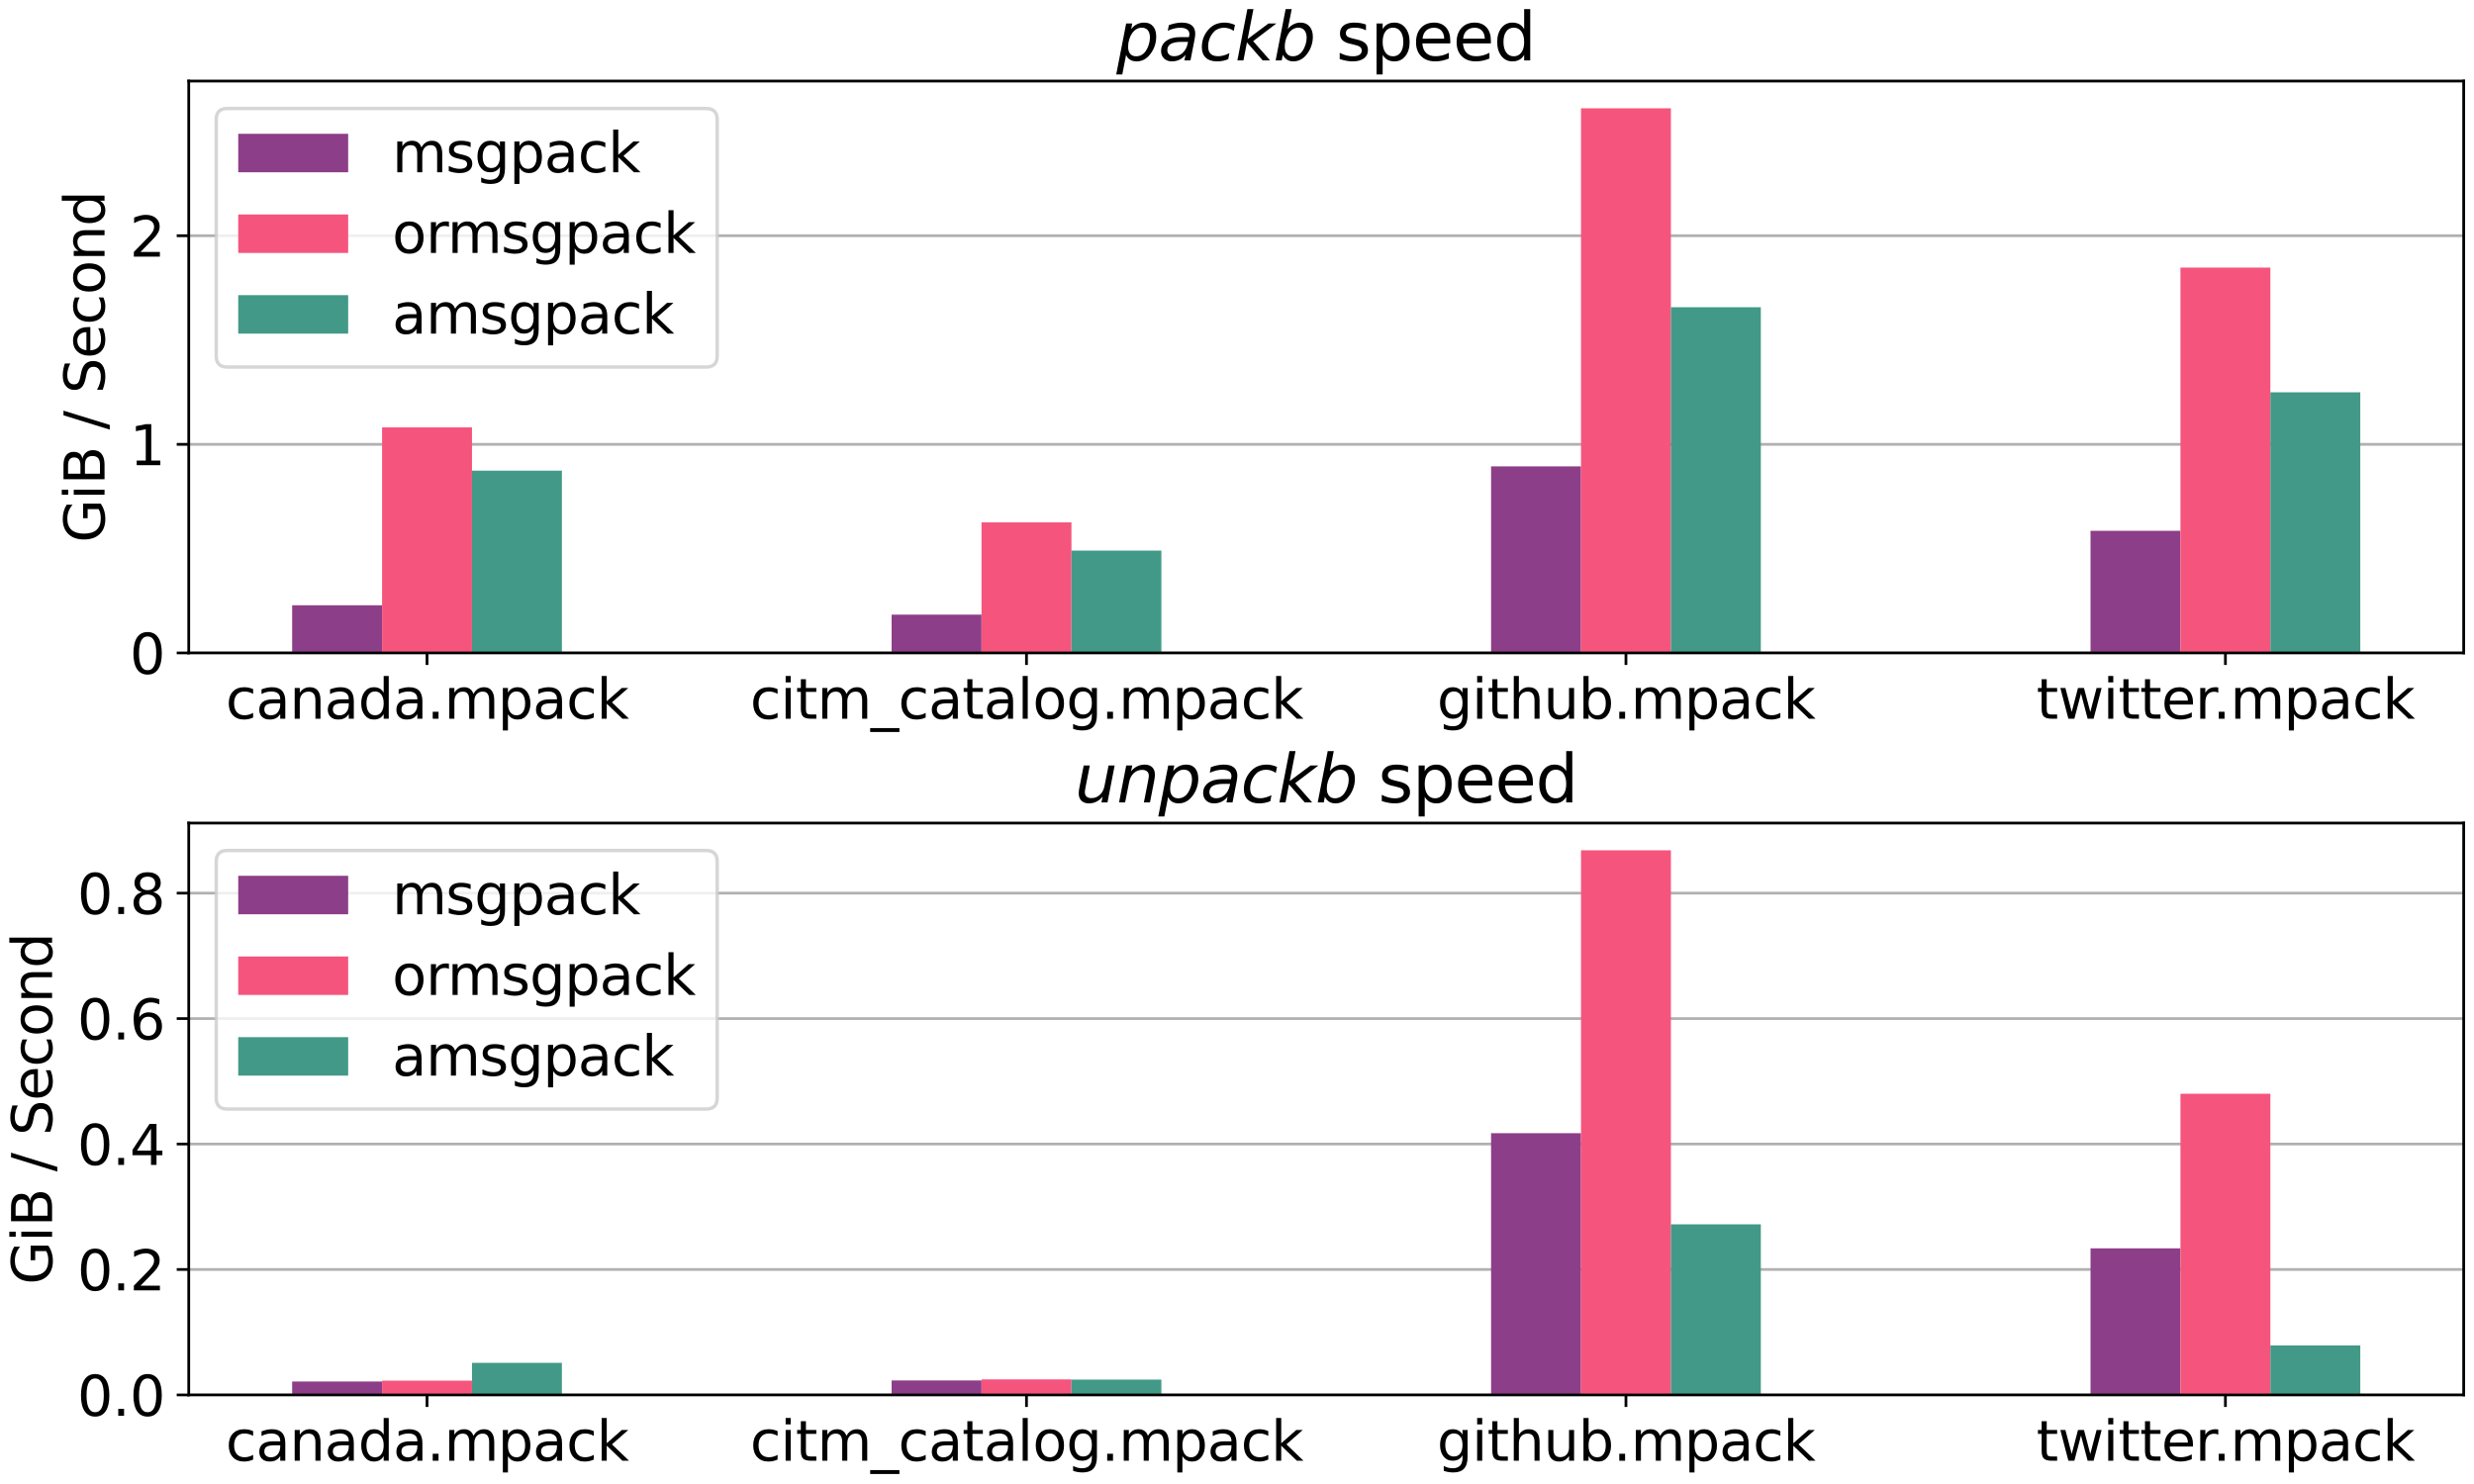 <?xml version="1.0" encoding="utf-8" standalone="no"?>
<!DOCTYPE svg PUBLIC "-//W3C//DTD SVG 1.1//EN"
  "http://www.w3.org/Graphics/SVG/1.1/DTD/svg11.dtd">
<svg xmlns:xlink="http://www.w3.org/1999/xlink" width="720pt" height="432pt" viewBox="0 0 720 432" xmlns="http://www.w3.org/2000/svg" version="1.1">
 <defs>
  <style type="text/css">*{stroke-linejoin: round; stroke-linecap: butt}</style>
 </defs>
 <g id="figure_1">
  <g id="patch_1">
   <path d="M 0 432 
L 720 432 
L 720 0 
L 0 0 
z
" style="fill: #ffffff"/>
  </g>
  <g id="axes_1">
   <g id="patch_2">
    <path d="M 54.93 190.07 
L 717 190.07 
L 717 23.592 
L 54.93 23.592 
z
" style="fill: #ffffff"/>
   </g>
   <g id="matplotlib.axis_1">
    <g id="xtick_1">
     <g id="line2d_1">
      <defs>
       <path id="m287b6bfcf0" d="M 0 0 
L 0 3.5 
" style="stroke: #000000; stroke-width: 0.8"/>
      </defs>
      <g>
       <use xlink:href="#m287b6bfcf0" x="124.277" y="190.07" style="stroke: #000000; stroke-width: 0.8"/>
      </g>
     </g>
     <g id="text_1">
      <!-- canada.mpack -->
      <g transform="translate(65.675 209.227) scale(0.16 -0.16)">
       <defs>
        <path id="DejaVuSans-63" d="M 3122 3366 
L 3122 2828 
Q 2878 2963 2633 3030 
Q 2388 3097 2138 3097 
Q 1578 3097 1268 2742 
Q 959 2388 959 1747 
Q 959 1106 1268 751 
Q 1578 397 2138 397 
Q 2388 397 2633 464 
Q 2878 531 3122 666 
L 3122 134 
Q 2881 22 2623 -34 
Q 2366 -91 2075 -91 
Q 1284 -91 818 406 
Q 353 903 353 1747 
Q 353 2603 823 3093 
Q 1294 3584 2113 3584 
Q 2378 3584 2631 3529 
Q 2884 3475 3122 3366 
z
" transform="scale(0.016)"/>
        <path id="DejaVuSans-61" d="M 2194 1759 
Q 1497 1759 1228 1600 
Q 959 1441 959 1056 
Q 959 750 1161 570 
Q 1363 391 1709 391 
Q 2188 391 2477 730 
Q 2766 1069 2766 1631 
L 2766 1759 
L 2194 1759 
z
M 3341 1997 
L 3341 0 
L 2766 0 
L 2766 531 
Q 2569 213 2275 61 
Q 1981 -91 1556 -91 
Q 1019 -91 701 211 
Q 384 513 384 1019 
Q 384 1609 779 1909 
Q 1175 2209 1959 2209 
L 2766 2209 
L 2766 2266 
Q 2766 2663 2505 2880 
Q 2244 3097 1772 3097 
Q 1472 3097 1187 3025 
Q 903 2953 641 2809 
L 641 3341 
Q 956 3463 1253 3523 
Q 1550 3584 1831 3584 
Q 2591 3584 2966 3190 
Q 3341 2797 3341 1997 
z
" transform="scale(0.016)"/>
        <path id="DejaVuSans-6e" d="M 3513 2113 
L 3513 0 
L 2938 0 
L 2938 2094 
Q 2938 2591 2744 2837 
Q 2550 3084 2163 3084 
Q 1697 3084 1428 2787 
Q 1159 2491 1159 1978 
L 1159 0 
L 581 0 
L 581 3500 
L 1159 3500 
L 1159 2956 
Q 1366 3272 1645 3428 
Q 1925 3584 2291 3584 
Q 2894 3584 3203 3211 
Q 3513 2838 3513 2113 
z
" transform="scale(0.016)"/>
        <path id="DejaVuSans-64" d="M 2906 2969 
L 2906 4863 
L 3481 4863 
L 3481 0 
L 2906 0 
L 2906 525 
Q 2725 213 2448 61 
Q 2172 -91 1784 -91 
Q 1150 -91 751 415 
Q 353 922 353 1747 
Q 353 2572 751 3078 
Q 1150 3584 1784 3584 
Q 2172 3584 2448 3432 
Q 2725 3281 2906 2969 
z
M 947 1747 
Q 947 1113 1208 752 
Q 1469 391 1925 391 
Q 2381 391 2643 752 
Q 2906 1113 2906 1747 
Q 2906 2381 2643 2742 
Q 2381 3103 1925 3103 
Q 1469 3103 1208 2742 
Q 947 2381 947 1747 
z
" transform="scale(0.016)"/>
        <path id="DejaVuSans-2e" d="M 684 794 
L 1344 794 
L 1344 0 
L 684 0 
L 684 794 
z
" transform="scale(0.016)"/>
        <path id="DejaVuSans-6d" d="M 3328 2828 
Q 3544 3216 3844 3400 
Q 4144 3584 4550 3584 
Q 5097 3584 5394 3201 
Q 5691 2819 5691 2113 
L 5691 0 
L 5113 0 
L 5113 2094 
Q 5113 2597 4934 2840 
Q 4756 3084 4391 3084 
Q 3944 3084 3684 2787 
Q 3425 2491 3425 1978 
L 3425 0 
L 2847 0 
L 2847 2094 
Q 2847 2600 2669 2842 
Q 2491 3084 2119 3084 
Q 1678 3084 1418 2786 
Q 1159 2488 1159 1978 
L 1159 0 
L 581 0 
L 581 3500 
L 1159 3500 
L 1159 2956 
Q 1356 3278 1631 3431 
Q 1906 3584 2284 3584 
Q 2666 3584 2933 3390 
Q 3200 3197 3328 2828 
z
" transform="scale(0.016)"/>
        <path id="DejaVuSans-70" d="M 1159 525 
L 1159 -1331 
L 581 -1331 
L 581 3500 
L 1159 3500 
L 1159 2969 
Q 1341 3281 1617 3432 
Q 1894 3584 2278 3584 
Q 2916 3584 3314 3078 
Q 3713 2572 3713 1747 
Q 3713 922 3314 415 
Q 2916 -91 2278 -91 
Q 1894 -91 1617 61 
Q 1341 213 1159 525 
z
M 3116 1747 
Q 3116 2381 2855 2742 
Q 2594 3103 2138 3103 
Q 1681 3103 1420 2742 
Q 1159 2381 1159 1747 
Q 1159 1113 1420 752 
Q 1681 391 2138 391 
Q 2594 391 2855 752 
Q 3116 1113 3116 1747 
z
" transform="scale(0.016)"/>
        <path id="DejaVuSans-6b" d="M 581 4863 
L 1159 4863 
L 1159 1991 
L 2875 3500 
L 3609 3500 
L 1753 1863 
L 3688 0 
L 2938 0 
L 1159 1709 
L 1159 0 
L 581 0 
L 581 4863 
z
" transform="scale(0.016)"/>
       </defs>
       <use xlink:href="#DejaVuSans-63"/>
       <use xlink:href="#DejaVuSans-61" x="54.98"/>
       <use xlink:href="#DejaVuSans-6e" x="116.26"/>
       <use xlink:href="#DejaVuSans-61" x="179.639"/>
       <use xlink:href="#DejaVuSans-64" x="240.918"/>
       <use xlink:href="#DejaVuSans-61" x="304.395"/>
       <use xlink:href="#DejaVuSans-2e" x="365.674"/>
       <use xlink:href="#DejaVuSans-6d" x="397.461"/>
       <use xlink:href="#DejaVuSans-70" x="494.873"/>
       <use xlink:href="#DejaVuSans-61" x="558.35"/>
       <use xlink:href="#DejaVuSans-63" x="619.629"/>
       <use xlink:href="#DejaVuSans-6b" x="674.609"/>
      </g>
     </g>
    </g>
    <g id="xtick_2">
     <g id="line2d_2">
      <g>
       <use xlink:href="#m287b6bfcf0" x="298.736" y="190.07" style="stroke: #000000; stroke-width: 0.8"/>
      </g>
     </g>
     <g id="text_2">
      <!-- citm_catalog.mpack -->
      <g transform="translate(218.302 209.227) scale(0.16 -0.16)">
       <defs>
        <path id="DejaVuSans-69" d="M 603 3500 
L 1178 3500 
L 1178 0 
L 603 0 
L 603 3500 
z
M 603 4863 
L 1178 4863 
L 1178 4134 
L 603 4134 
L 603 4863 
z
" transform="scale(0.016)"/>
        <path id="DejaVuSans-74" d="M 1172 4494 
L 1172 3500 
L 2356 3500 
L 2356 3053 
L 1172 3053 
L 1172 1153 
Q 1172 725 1289 603 
Q 1406 481 1766 481 
L 2356 481 
L 2356 0 
L 1766 0 
Q 1100 0 847 248 
Q 594 497 594 1153 
L 594 3053 
L 172 3053 
L 172 3500 
L 594 3500 
L 594 4494 
L 1172 4494 
z
" transform="scale(0.016)"/>
        <path id="DejaVuSans-5f" d="M 3263 -1063 
L 3263 -1509 
L -63 -1509 
L -63 -1063 
L 3263 -1063 
z
" transform="scale(0.016)"/>
        <path id="DejaVuSans-6c" d="M 603 4863 
L 1178 4863 
L 1178 0 
L 603 0 
L 603 4863 
z
" transform="scale(0.016)"/>
        <path id="DejaVuSans-6f" d="M 1959 3097 
Q 1497 3097 1228 2736 
Q 959 2375 959 1747 
Q 959 1119 1226 758 
Q 1494 397 1959 397 
Q 2419 397 2687 759 
Q 2956 1122 2956 1747 
Q 2956 2369 2687 2733 
Q 2419 3097 1959 3097 
z
M 1959 3584 
Q 2709 3584 3137 3096 
Q 3566 2609 3566 1747 
Q 3566 888 3137 398 
Q 2709 -91 1959 -91 
Q 1206 -91 779 398 
Q 353 888 353 1747 
Q 353 2609 779 3096 
Q 1206 3584 1959 3584 
z
" transform="scale(0.016)"/>
        <path id="DejaVuSans-67" d="M 2906 1791 
Q 2906 2416 2648 2759 
Q 2391 3103 1925 3103 
Q 1463 3103 1205 2759 
Q 947 2416 947 1791 
Q 947 1169 1205 825 
Q 1463 481 1925 481 
Q 2391 481 2648 825 
Q 2906 1169 2906 1791 
z
M 3481 434 
Q 3481 -459 3084 -895 
Q 2688 -1331 1869 -1331 
Q 1566 -1331 1297 -1286 
Q 1028 -1241 775 -1147 
L 775 -588 
Q 1028 -725 1275 -790 
Q 1522 -856 1778 -856 
Q 2344 -856 2625 -561 
Q 2906 -266 2906 331 
L 2906 616 
Q 2728 306 2450 153 
Q 2172 0 1784 0 
Q 1141 0 747 490 
Q 353 981 353 1791 
Q 353 2603 747 3093 
Q 1141 3584 1784 3584 
Q 2172 3584 2450 3431 
Q 2728 3278 2906 2969 
L 2906 3500 
L 3481 3500 
L 3481 434 
z
" transform="scale(0.016)"/>
       </defs>
       <use xlink:href="#DejaVuSans-63"/>
       <use xlink:href="#DejaVuSans-69" x="54.98"/>
       <use xlink:href="#DejaVuSans-74" x="82.764"/>
       <use xlink:href="#DejaVuSans-6d" x="121.973"/>
       <use xlink:href="#DejaVuSans-5f" x="219.385"/>
       <use xlink:href="#DejaVuSans-63" x="269.385"/>
       <use xlink:href="#DejaVuSans-61" x="324.365"/>
       <use xlink:href="#DejaVuSans-74" x="385.645"/>
       <use xlink:href="#DejaVuSans-61" x="424.854"/>
       <use xlink:href="#DejaVuSans-6c" x="486.133"/>
       <use xlink:href="#DejaVuSans-6f" x="513.916"/>
       <use xlink:href="#DejaVuSans-67" x="575.098"/>
       <use xlink:href="#DejaVuSans-2e" x="638.574"/>
       <use xlink:href="#DejaVuSans-6d" x="670.361"/>
       <use xlink:href="#DejaVuSans-70" x="767.773"/>
       <use xlink:href="#DejaVuSans-61" x="831.25"/>
       <use xlink:href="#DejaVuSans-63" x="892.529"/>
       <use xlink:href="#DejaVuSans-6b" x="947.51"/>
      </g>
     </g>
    </g>
    <g id="xtick_3">
     <g id="line2d_3">
      <g>
       <use xlink:href="#m287b6bfcf0" x="473.194" y="190.07" style="stroke: #000000; stroke-width: 0.8"/>
      </g>
     </g>
     <g id="text_3">
      <!-- github.mpack -->
      <g transform="translate(418.19 209.227) scale(0.16 -0.16)">
       <defs>
        <path id="DejaVuSans-68" d="M 3513 2113 
L 3513 0 
L 2938 0 
L 2938 2094 
Q 2938 2591 2744 2837 
Q 2550 3084 2163 3084 
Q 1697 3084 1428 2787 
Q 1159 2491 1159 1978 
L 1159 0 
L 581 0 
L 581 4863 
L 1159 4863 
L 1159 2956 
Q 1366 3272 1645 3428 
Q 1925 3584 2291 3584 
Q 2894 3584 3203 3211 
Q 3513 2838 3513 2113 
z
" transform="scale(0.016)"/>
        <path id="DejaVuSans-75" d="M 544 1381 
L 544 3500 
L 1119 3500 
L 1119 1403 
Q 1119 906 1312 657 
Q 1506 409 1894 409 
Q 2359 409 2629 706 
Q 2900 1003 2900 1516 
L 2900 3500 
L 3475 3500 
L 3475 0 
L 2900 0 
L 2900 538 
Q 2691 219 2414 64 
Q 2138 -91 1772 -91 
Q 1169 -91 856 284 
Q 544 659 544 1381 
z
M 1991 3584 
L 1991 3584 
z
" transform="scale(0.016)"/>
        <path id="DejaVuSans-62" d="M 3116 1747 
Q 3116 2381 2855 2742 
Q 2594 3103 2138 3103 
Q 1681 3103 1420 2742 
Q 1159 2381 1159 1747 
Q 1159 1113 1420 752 
Q 1681 391 2138 391 
Q 2594 391 2855 752 
Q 3116 1113 3116 1747 
z
M 1159 2969 
Q 1341 3281 1617 3432 
Q 1894 3584 2278 3584 
Q 2916 3584 3314 3078 
Q 3713 2572 3713 1747 
Q 3713 922 3314 415 
Q 2916 -91 2278 -91 
Q 1894 -91 1617 61 
Q 1341 213 1159 525 
L 1159 0 
L 581 0 
L 581 4863 
L 1159 4863 
L 1159 2969 
z
" transform="scale(0.016)"/>
       </defs>
       <use xlink:href="#DejaVuSans-67"/>
       <use xlink:href="#DejaVuSans-69" x="63.477"/>
       <use xlink:href="#DejaVuSans-74" x="91.26"/>
       <use xlink:href="#DejaVuSans-68" x="130.469"/>
       <use xlink:href="#DejaVuSans-75" x="193.848"/>
       <use xlink:href="#DejaVuSans-62" x="257.227"/>
       <use xlink:href="#DejaVuSans-2e" x="320.703"/>
       <use xlink:href="#DejaVuSans-6d" x="352.49"/>
       <use xlink:href="#DejaVuSans-70" x="449.902"/>
       <use xlink:href="#DejaVuSans-61" x="513.379"/>
       <use xlink:href="#DejaVuSans-63" x="574.658"/>
       <use xlink:href="#DejaVuSans-6b" x="629.639"/>
      </g>
     </g>
    </g>
    <g id="xtick_4">
     <g id="line2d_4">
      <g>
       <use xlink:href="#m287b6bfcf0" x="647.653" y="190.07" style="stroke: #000000; stroke-width: 0.8"/>
      </g>
     </g>
     <g id="text_4">
      <!-- twitter.mpack -->
      <g transform="translate(592.65 209.227) scale(0.16 -0.16)">
       <defs>
        <path id="DejaVuSans-77" d="M 269 3500 
L 844 3500 
L 1563 769 
L 2278 3500 
L 2956 3500 
L 3675 769 
L 4391 3500 
L 4966 3500 
L 4050 0 
L 3372 0 
L 2619 2869 
L 1863 0 
L 1184 0 
L 269 3500 
z
" transform="scale(0.016)"/>
        <path id="DejaVuSans-65" d="M 3597 1894 
L 3597 1613 
L 953 1613 
Q 991 1019 1311 708 
Q 1631 397 2203 397 
Q 2534 397 2845 478 
Q 3156 559 3463 722 
L 3463 178 
Q 3153 47 2828 -22 
Q 2503 -91 2169 -91 
Q 1331 -91 842 396 
Q 353 884 353 1716 
Q 353 2575 817 3079 
Q 1281 3584 2069 3584 
Q 2775 3584 3186 3129 
Q 3597 2675 3597 1894 
z
M 3022 2063 
Q 3016 2534 2758 2815 
Q 2500 3097 2075 3097 
Q 1594 3097 1305 2825 
Q 1016 2553 972 2059 
L 3022 2063 
z
" transform="scale(0.016)"/>
        <path id="DejaVuSans-72" d="M 2631 2963 
Q 2534 3019 2420 3045 
Q 2306 3072 2169 3072 
Q 1681 3072 1420 2755 
Q 1159 2438 1159 1844 
L 1159 0 
L 581 0 
L 581 3500 
L 1159 3500 
L 1159 2956 
Q 1341 3275 1631 3429 
Q 1922 3584 2338 3584 
Q 2397 3584 2469 3576 
Q 2541 3569 2628 3553 
L 2631 2963 
z
" transform="scale(0.016)"/>
       </defs>
       <use xlink:href="#DejaVuSans-74"/>
       <use xlink:href="#DejaVuSans-77" x="39.209"/>
       <use xlink:href="#DejaVuSans-69" x="120.996"/>
       <use xlink:href="#DejaVuSans-74" x="148.779"/>
       <use xlink:href="#DejaVuSans-74" x="187.988"/>
       <use xlink:href="#DejaVuSans-65" x="227.197"/>
       <use xlink:href="#DejaVuSans-72" x="288.721"/>
       <use xlink:href="#DejaVuSans-2e" x="320.709"/>
       <use xlink:href="#DejaVuSans-6d" x="352.496"/>
       <use xlink:href="#DejaVuSans-70" x="449.908"/>
       <use xlink:href="#DejaVuSans-61" x="513.385"/>
       <use xlink:href="#DejaVuSans-63" x="574.664"/>
       <use xlink:href="#DejaVuSans-6b" x="629.645"/>
      </g>
     </g>
    </g>
   </g>
   <g id="matplotlib.axis_2">
    <g id="ytick_1">
     <g id="line2d_5">
      <path d="M 54.93 190.07 
L 717 190.07 
" clip-path="url(#p9fda12cb17)" style="fill: none; stroke: #b0b0b0; stroke-width: 0.8; stroke-linecap: square"/>
     </g>
     <g id="line2d_6">
      <defs>
       <path id="m42a288b7f2" d="M 0 0 
L -3.5 0 
" style="stroke: #000000; stroke-width: 0.8"/>
      </defs>
      <g>
       <use xlink:href="#m42a288b7f2" x="54.93" y="190.07" style="stroke: #000000; stroke-width: 0.8"/>
      </g>
     </g>
     <g id="text_5">
      <!-- 0 -->
      <g transform="translate(37.75 196.149) scale(0.16 -0.16)">
       <defs>
        <path id="DejaVuSans-30" d="M 2034 4250 
Q 1547 4250 1301 3770 
Q 1056 3291 1056 2328 
Q 1056 1369 1301 889 
Q 1547 409 2034 409 
Q 2525 409 2770 889 
Q 3016 1369 3016 2328 
Q 3016 3291 2770 3770 
Q 2525 4250 2034 4250 
z
M 2034 4750 
Q 2819 4750 3233 4129 
Q 3647 3509 3647 2328 
Q 3647 1150 3233 529 
Q 2819 -91 2034 -91 
Q 1250 -91 836 529 
Q 422 1150 422 2328 
Q 422 3509 836 4129 
Q 1250 4750 2034 4750 
z
" transform="scale(0.016)"/>
       </defs>
       <use xlink:href="#DejaVuSans-30"/>
      </g>
     </g>
    </g>
    <g id="ytick_2">
     <g id="line2d_7">
      <path d="M 54.93 129.346 
L 717 129.346 
" clip-path="url(#p9fda12cb17)" style="fill: none; stroke: #b0b0b0; stroke-width: 0.8; stroke-linecap: square"/>
     </g>
     <g id="line2d_8">
      <g>
       <use xlink:href="#m42a288b7f2" x="54.93" y="129.346" style="stroke: #000000; stroke-width: 0.8"/>
      </g>
     </g>
     <g id="text_6">
      <!-- 1 -->
      <g transform="translate(37.75 135.425) scale(0.16 -0.16)">
       <defs>
        <path id="DejaVuSans-31" d="M 794 531 
L 1825 531 
L 1825 4091 
L 703 3866 
L 703 4441 
L 1819 4666 
L 2450 4666 
L 2450 531 
L 3481 531 
L 3481 0 
L 794 0 
L 794 531 
z
" transform="scale(0.016)"/>
       </defs>
       <use xlink:href="#DejaVuSans-31"/>
      </g>
     </g>
    </g>
    <g id="ytick_3">
     <g id="line2d_9">
      <path d="M 54.93 68.623 
L 717 68.623 
" clip-path="url(#p9fda12cb17)" style="fill: none; stroke: #b0b0b0; stroke-width: 0.8; stroke-linecap: square"/>
     </g>
     <g id="line2d_10">
      <g>
       <use xlink:href="#m42a288b7f2" x="54.93" y="68.623" style="stroke: #000000; stroke-width: 0.8"/>
      </g>
     </g>
     <g id="text_7">
      <!-- 2 -->
      <g transform="translate(37.75 74.702) scale(0.16 -0.16)">
       <defs>
        <path id="DejaVuSans-32" d="M 1228 531 
L 3431 531 
L 3431 0 
L 469 0 
L 469 531 
Q 828 903 1448 1529 
Q 2069 2156 2228 2338 
Q 2531 2678 2651 2914 
Q 2772 3150 2772 3378 
Q 2772 3750 2511 3984 
Q 2250 4219 1831 4219 
Q 1534 4219 1204 4116 
Q 875 4013 500 3803 
L 500 4441 
Q 881 4594 1212 4672 
Q 1544 4750 1819 4750 
Q 2544 4750 2975 4387 
Q 3406 4025 3406 3419 
Q 3406 3131 3298 2873 
Q 3191 2616 2906 2266 
Q 2828 2175 2409 1742 
Q 1991 1309 1228 531 
z
" transform="scale(0.016)"/>
       </defs>
       <use xlink:href="#DejaVuSans-32"/>
      </g>
     </g>
    </g>
    <g id="text_8">
     <!-- GiB / Second -->
     <g transform="translate(30.423 157.965) rotate(-90) scale(0.16 -0.16)">
      <defs>
       <path id="DejaVuSans-47" d="M 3809 666 
L 3809 1919 
L 2778 1919 
L 2778 2438 
L 4434 2438 
L 4434 434 
Q 4069 175 3628 42 
Q 3188 -91 2688 -91 
Q 1594 -91 976 548 
Q 359 1188 359 2328 
Q 359 3472 976 4111 
Q 1594 4750 2688 4750 
Q 3144 4750 3555 4637 
Q 3966 4525 4313 4306 
L 4313 3634 
Q 3963 3931 3569 4081 
Q 3175 4231 2741 4231 
Q 1884 4231 1454 3753 
Q 1025 3275 1025 2328 
Q 1025 1384 1454 906 
Q 1884 428 2741 428 
Q 3075 428 3337 486 
Q 3600 544 3809 666 
z
" transform="scale(0.016)"/>
       <path id="DejaVuSans-42" d="M 1259 2228 
L 1259 519 
L 2272 519 
Q 2781 519 3026 730 
Q 3272 941 3272 1375 
Q 3272 1813 3026 2020 
Q 2781 2228 2272 2228 
L 1259 2228 
z
M 1259 4147 
L 1259 2741 
L 2194 2741 
Q 2656 2741 2882 2914 
Q 3109 3088 3109 3444 
Q 3109 3797 2882 3972 
Q 2656 4147 2194 4147 
L 1259 4147 
z
M 628 4666 
L 2241 4666 
Q 2963 4666 3353 4366 
Q 3744 4066 3744 3513 
Q 3744 3084 3544 2831 
Q 3344 2578 2956 2516 
Q 3422 2416 3680 2098 
Q 3938 1781 3938 1306 
Q 3938 681 3513 340 
Q 3088 0 2303 0 
L 628 0 
L 628 4666 
z
" transform="scale(0.016)"/>
       <path id="DejaVuSans-20" transform="scale(0.016)"/>
       <path id="DejaVuSans-2f" d="M 1625 4666 
L 2156 4666 
L 531 -594 
L 0 -594 
L 1625 4666 
z
" transform="scale(0.016)"/>
       <path id="DejaVuSans-53" d="M 3425 4513 
L 3425 3897 
Q 3066 4069 2747 4153 
Q 2428 4238 2131 4238 
Q 1616 4238 1336 4038 
Q 1056 3838 1056 3469 
Q 1056 3159 1242 3001 
Q 1428 2844 1947 2747 
L 2328 2669 
Q 3034 2534 3370 2195 
Q 3706 1856 3706 1288 
Q 3706 609 3251 259 
Q 2797 -91 1919 -91 
Q 1588 -91 1214 -16 
Q 841 59 441 206 
L 441 856 
Q 825 641 1194 531 
Q 1563 422 1919 422 
Q 2459 422 2753 634 
Q 3047 847 3047 1241 
Q 3047 1584 2836 1778 
Q 2625 1972 2144 2069 
L 1759 2144 
Q 1053 2284 737 2584 
Q 422 2884 422 3419 
Q 422 4038 858 4394 
Q 1294 4750 2059 4750 
Q 2388 4750 2728 4690 
Q 3069 4631 3425 4513 
z
" transform="scale(0.016)"/>
      </defs>
      <use xlink:href="#DejaVuSans-47"/>
      <use xlink:href="#DejaVuSans-69" x="77.49"/>
      <use xlink:href="#DejaVuSans-42" x="105.273"/>
      <use xlink:href="#DejaVuSans-20" x="173.877"/>
      <use xlink:href="#DejaVuSans-2f" x="205.664"/>
      <use xlink:href="#DejaVuSans-20" x="239.355"/>
      <use xlink:href="#DejaVuSans-53" x="271.143"/>
      <use xlink:href="#DejaVuSans-65" x="334.619"/>
      <use xlink:href="#DejaVuSans-63" x="396.143"/>
      <use xlink:href="#DejaVuSans-6f" x="451.123"/>
      <use xlink:href="#DejaVuSans-6e" x="512.305"/>
      <use xlink:href="#DejaVuSans-64" x="575.684"/>
     </g>
    </g>
   </g>
   <g id="patch_3">
    <path d="M 85.024 190.07 
L 111.193 190.07 
L 111.193 176.204 
L 85.024 176.204 
z
" clip-path="url(#p9fda12cb17)" style="fill: #8d3e88"/>
   </g>
   <g id="patch_4">
    <path d="M 259.483 190.07 
L 285.651 190.07 
L 285.651 178.933 
L 259.483 178.933 
z
" clip-path="url(#p9fda12cb17)" style="fill: #8d3e88"/>
   </g>
   <g id="patch_5">
    <path d="M 433.941 190.07 
L 460.11 190.07 
L 460.11 135.755 
L 433.941 135.755 
z
" clip-path="url(#p9fda12cb17)" style="fill: #8d3e88"/>
   </g>
   <g id="patch_6">
    <path d="M 608.399 190.07 
L 634.568 190.07 
L 634.568 154.518 
L 608.399 154.518 
z
" clip-path="url(#p9fda12cb17)" style="fill: #8d3e88"/>
   </g>
   <g id="patch_7">
    <path d="M 111.193 190.07 
L 137.362 190.07 
L 137.362 124.409 
L 111.193 124.409 
z
" clip-path="url(#p9fda12cb17)" style="fill: #f5557d"/>
   </g>
   <g id="patch_8">
    <path d="M 285.651 190.07 
L 311.82 190.07 
L 311.82 152.069 
L 285.651 152.069 
z
" clip-path="url(#p9fda12cb17)" style="fill: #f5557d"/>
   </g>
   <g id="patch_9">
    <path d="M 460.11 190.07 
L 486.279 190.07 
L 486.279 31.52 
L 460.11 31.52 
z
" clip-path="url(#p9fda12cb17)" style="fill: #f5557d"/>
   </g>
   <g id="patch_10">
    <path d="M 634.568 190.07 
L 660.737 190.07 
L 660.737 77.898 
L 634.568 77.898 
z
" clip-path="url(#p9fda12cb17)" style="fill: #f5557d"/>
   </g>
   <g id="patch_11">
    <path d="M 137.362 190.07 
L 163.531 190.07 
L 163.531 137.003 
L 137.362 137.003 
z
" clip-path="url(#p9fda12cb17)" style="fill: #439987"/>
   </g>
   <g id="patch_12">
    <path d="M 311.82 190.07 
L 337.989 190.07 
L 337.989 160.28 
L 311.82 160.28 
z
" clip-path="url(#p9fda12cb17)" style="fill: #439987"/>
   </g>
   <g id="patch_13">
    <path d="M 486.279 190.07 
L 512.447 190.07 
L 512.447 89.441 
L 486.279 89.441 
z
" clip-path="url(#p9fda12cb17)" style="fill: #439987"/>
   </g>
   <g id="patch_14">
    <path d="M 660.737 190.07 
L 686.906 190.07 
L 686.906 114.201 
L 660.737 114.201 
z
" clip-path="url(#p9fda12cb17)" style="fill: #439987"/>
   </g>
   <g id="patch_15">
    <path d="M 54.93 190.07 
L 54.93 23.592 
" style="fill: none; stroke: #000000; stroke-width: 0.8; stroke-linejoin: miter; stroke-linecap: square"/>
   </g>
   <g id="patch_16">
    <path d="M 717 190.07 
L 717 23.592 
" style="fill: none; stroke: #000000; stroke-width: 0.8; stroke-linejoin: miter; stroke-linecap: square"/>
   </g>
   <g id="patch_17">
    <path d="M 54.93 190.07 
L 717 190.07 
" style="fill: none; stroke: #000000; stroke-width: 0.8; stroke-linejoin: miter; stroke-linecap: square"/>
   </g>
   <g id="patch_18">
    <path d="M 54.93 23.592 
L 717 23.592 
" style="fill: none; stroke: #000000; stroke-width: 0.8; stroke-linejoin: miter; stroke-linecap: square"/>
   </g>
   <g id="text_9">
    <!-- $packb$ speed -->
    <g transform="translate(324.909 17.592) scale(0.192 -0.192)">
     <defs>
      <path id="DejaVuSans-Oblique-70" d="M 3175 2156 
Q 3175 2616 2975 2859 
Q 2775 3103 2400 3103 
Q 2144 3103 1911 2972 
Q 1678 2841 1497 2591 
Q 1319 2344 1212 1994 
Q 1106 1644 1106 1300 
Q 1106 863 1306 627 
Q 1506 391 1875 391 
Q 2147 391 2380 519 
Q 2613 647 2778 891 
Q 2956 1147 3065 1494 
Q 3175 1841 3175 2156 
z
M 1394 2969 
Q 1625 3272 1939 3428 
Q 2253 3584 2638 3584 
Q 3175 3584 3472 3232 
Q 3769 2881 3769 2247 
Q 3769 1728 3584 1258 
Q 3400 788 3053 416 
Q 2822 169 2531 39 
Q 2241 -91 1919 -91 
Q 1547 -91 1294 64 
Q 1041 219 916 525 
L 556 -1331 
L -19 -1331 
L 922 3500 
L 1497 3500 
L 1394 2969 
z
" transform="scale(0.016)"/>
      <path id="DejaVuSans-Oblique-61" d="M 3438 1997 
L 3047 0 
L 2472 0 
L 2578 531 
Q 2325 219 2001 64 
Q 1678 -91 1281 -91 
Q 834 -91 548 182 
Q 263 456 263 884 
Q 263 1497 752 1853 
Q 1241 2209 2100 2209 
L 2900 2209 
L 2931 2363 
Q 2938 2388 2941 2417 
Q 2944 2447 2944 2509 
Q 2944 2788 2717 2942 
Q 2491 3097 2081 3097 
Q 1800 3097 1504 3025 
Q 1209 2953 897 2809 
L 997 3341 
Q 1322 3463 1633 3523 
Q 1944 3584 2234 3584 
Q 2853 3584 3176 3315 
Q 3500 3047 3500 2534 
Q 3500 2431 3484 2292 
Q 3469 2153 3438 1997 
z
M 2816 1759 
L 2241 1759 
Q 1534 1759 1195 1570 
Q 856 1381 856 984 
Q 856 709 1029 553 
Q 1203 397 1509 397 
Q 1978 397 2328 733 
Q 2678 1069 2791 1631 
L 2816 1759 
z
" transform="scale(0.016)"/>
      <path id="DejaVuSans-Oblique-63" d="M 3431 3366 
L 3316 2797 
Q 3109 2947 2876 3022 
Q 2644 3097 2394 3097 
Q 2119 3097 1870 3000 
Q 1622 2903 1453 2725 
Q 1184 2453 1037 2087 
Q 891 1722 891 1331 
Q 891 859 1127 628 
Q 1363 397 1844 397 
Q 2081 397 2348 469 
Q 2616 541 2906 684 
L 2797 116 
Q 2547 13 2283 -39 
Q 2019 -91 1741 -91 
Q 1044 -91 669 257 
Q 294 606 294 1253 
Q 294 1797 489 2255 
Q 684 2713 1069 3078 
Q 1331 3328 1684 3456 
Q 2038 3584 2456 3584 
Q 2700 3584 2940 3529 
Q 3181 3475 3431 3366 
z
" transform="scale(0.016)"/>
      <path id="DejaVuSans-Oblique-6b" d="M 1172 4863 
L 1747 4863 
L 1197 2028 
L 3169 3500 
L 3916 3500 
L 1716 1825 
L 3322 0 
L 2625 0 
L 1131 1709 
L 800 0 
L 225 0 
L 1172 4863 
z
" transform="scale(0.016)"/>
      <path id="DejaVuSans-Oblique-62" d="M 3169 2138 
Q 3169 2591 2961 2847 
Q 2753 3103 2388 3103 
Q 2122 3103 1889 2973 
Q 1656 2844 1484 2597 
Q 1303 2338 1198 1995 
Q 1094 1653 1094 1313 
Q 1094 881 1298 636 
Q 1503 391 1863 391 
Q 2134 391 2365 517 
Q 2597 644 2772 891 
Q 2950 1147 3059 1487 
Q 3169 1828 3169 2138 
z
M 1381 2969 
Q 1594 3256 1914 3420 
Q 2234 3584 2584 3584 
Q 3122 3584 3439 3221 
Q 3756 2859 3756 2241 
Q 3756 1734 3570 1259 
Q 3384 784 3041 416 
Q 2816 172 2522 40 
Q 2228 -91 1906 -91 
Q 1566 -91 1316 65 
Q 1066 222 909 531 
L 806 0 
L 231 0 
L 1178 4863 
L 1753 4863 
L 1381 2969 
z
" transform="scale(0.016)"/>
      <path id="DejaVuSans-73" d="M 2834 3397 
L 2834 2853 
Q 2591 2978 2328 3040 
Q 2066 3103 1784 3103 
Q 1356 3103 1142 2972 
Q 928 2841 928 2578 
Q 928 2378 1081 2264 
Q 1234 2150 1697 2047 
L 1894 2003 
Q 2506 1872 2764 1633 
Q 3022 1394 3022 966 
Q 3022 478 2636 193 
Q 2250 -91 1575 -91 
Q 1294 -91 989 -36 
Q 684 19 347 128 
L 347 722 
Q 666 556 975 473 
Q 1284 391 1588 391 
Q 1994 391 2212 530 
Q 2431 669 2431 922 
Q 2431 1156 2273 1281 
Q 2116 1406 1581 1522 
L 1381 1569 
Q 847 1681 609 1914 
Q 372 2147 372 2553 
Q 372 3047 722 3315 
Q 1072 3584 1716 3584 
Q 2034 3584 2315 3537 
Q 2597 3491 2834 3397 
z
" transform="scale(0.016)"/>
     </defs>
     <use xlink:href="#DejaVuSans-Oblique-70" transform="translate(0 0.016)"/>
     <use xlink:href="#DejaVuSans-Oblique-61" transform="translate(63.477 0.016)"/>
     <use xlink:href="#DejaVuSans-Oblique-63" transform="translate(124.756 0.016)"/>
     <use xlink:href="#DejaVuSans-Oblique-6b" transform="translate(179.736 0.016)"/>
     <use xlink:href="#DejaVuSans-Oblique-62" transform="translate(237.646 0.016)"/>
     <use xlink:href="#DejaVuSans-20" transform="translate(301.123 0.016)"/>
     <use xlink:href="#DejaVuSans-73" transform="translate(332.91 0.016)"/>
     <use xlink:href="#DejaVuSans-70" transform="translate(385.01 0.016)"/>
     <use xlink:href="#DejaVuSans-65" transform="translate(448.486 0.016)"/>
     <use xlink:href="#DejaVuSans-65" transform="translate(510.01 0.016)"/>
     <use xlink:href="#DejaVuSans-64" transform="translate(571.533 0.016)"/>
    </g>
   </g>
   <g id="legend_1">
    <g id="patch_19">
     <path d="M 66.13 106.847 
L 205.52 106.847 
Q 208.72 106.847 208.72 103.647 
L 208.72 34.792 
Q 208.72 31.592 205.52 31.592 
L 66.13 31.592 
Q 62.93 31.592 62.93 34.792 
L 62.93 103.647 
Q 62.93 106.847 66.13 106.847 
z
" style="fill: #ffffff; opacity: 0.8; stroke: #cccccc; stroke-linejoin: miter"/>
    </g>
    <g id="patch_20">
     <path d="M 69.33 50.15 
L 101.33 50.15 
L 101.33 38.95 
L 69.33 38.95 
z
" style="fill: #8d3e88"/>
    </g>
    <g id="text_10">
     <!-- msgpack -->
     <g transform="translate(114.13 50.15) scale(0.16 -0.16)">
      <use xlink:href="#DejaVuSans-6d"/>
      <use xlink:href="#DejaVuSans-73" x="97.412"/>
      <use xlink:href="#DejaVuSans-67" x="149.512"/>
      <use xlink:href="#DejaVuSans-70" x="212.988"/>
      <use xlink:href="#DejaVuSans-61" x="276.465"/>
      <use xlink:href="#DejaVuSans-63" x="337.744"/>
      <use xlink:href="#DejaVuSans-6b" x="392.725"/>
     </g>
    </g>
    <g id="patch_21">
     <path d="M 69.33 73.635 
L 101.33 73.635 
L 101.33 62.435 
L 69.33 62.435 
z
" style="fill: #f5557d"/>
    </g>
    <g id="text_11">
     <!-- ormsgpack -->
     <g transform="translate(114.13 73.635) scale(0.16 -0.16)">
      <use xlink:href="#DejaVuSans-6f"/>
      <use xlink:href="#DejaVuSans-72" x="61.182"/>
      <use xlink:href="#DejaVuSans-6d" x="100.545"/>
      <use xlink:href="#DejaVuSans-73" x="197.957"/>
      <use xlink:href="#DejaVuSans-67" x="250.057"/>
      <use xlink:href="#DejaVuSans-70" x="313.533"/>
      <use xlink:href="#DejaVuSans-61" x="377.01"/>
      <use xlink:href="#DejaVuSans-63" x="438.289"/>
      <use xlink:href="#DejaVuSans-6b" x="493.27"/>
     </g>
    </g>
    <g id="patch_22">
     <path d="M 69.33 97.12 
L 101.33 97.12 
L 101.33 85.92 
L 69.33 85.92 
z
" style="fill: #439987"/>
    </g>
    <g id="text_12">
     <!-- amsgpack -->
     <g transform="translate(114.13 97.12) scale(0.16 -0.16)">
      <use xlink:href="#DejaVuSans-61"/>
      <use xlink:href="#DejaVuSans-6d" x="61.279"/>
      <use xlink:href="#DejaVuSans-73" x="158.691"/>
      <use xlink:href="#DejaVuSans-67" x="210.791"/>
      <use xlink:href="#DejaVuSans-70" x="274.268"/>
      <use xlink:href="#DejaVuSans-61" x="337.744"/>
      <use xlink:href="#DejaVuSans-63" x="399.023"/>
      <use xlink:href="#DejaVuSans-6b" x="454.004"/>
     </g>
    </g>
   </g>
  </g>
  <g id="axes_2">
   <g id="patch_23">
    <path d="M 54.93 406.07 
L 717 406.07 
L 717 239.592 
L 54.93 239.592 
z
" style="fill: #ffffff"/>
   </g>
   <g id="matplotlib.axis_3">
    <g id="xtick_5">
     <g id="line2d_11">
      <g>
       <use xlink:href="#m287b6bfcf0" x="124.277" y="406.07" style="stroke: #000000; stroke-width: 0.8"/>
      </g>
     </g>
     <g id="text_13">
      <!-- canada.mpack -->
      <g transform="translate(65.675 425.227) scale(0.16 -0.16)">
       <use xlink:href="#DejaVuSans-63"/>
       <use xlink:href="#DejaVuSans-61" x="54.98"/>
       <use xlink:href="#DejaVuSans-6e" x="116.26"/>
       <use xlink:href="#DejaVuSans-61" x="179.639"/>
       <use xlink:href="#DejaVuSans-64" x="240.918"/>
       <use xlink:href="#DejaVuSans-61" x="304.395"/>
       <use xlink:href="#DejaVuSans-2e" x="365.674"/>
       <use xlink:href="#DejaVuSans-6d" x="397.461"/>
       <use xlink:href="#DejaVuSans-70" x="494.873"/>
       <use xlink:href="#DejaVuSans-61" x="558.35"/>
       <use xlink:href="#DejaVuSans-63" x="619.629"/>
       <use xlink:href="#DejaVuSans-6b" x="674.609"/>
      </g>
     </g>
    </g>
    <g id="xtick_6">
     <g id="line2d_12">
      <g>
       <use xlink:href="#m287b6bfcf0" x="298.736" y="406.07" style="stroke: #000000; stroke-width: 0.8"/>
      </g>
     </g>
     <g id="text_14">
      <!-- citm_catalog.mpack -->
      <g transform="translate(218.302 425.227) scale(0.16 -0.16)">
       <use xlink:href="#DejaVuSans-63"/>
       <use xlink:href="#DejaVuSans-69" x="54.98"/>
       <use xlink:href="#DejaVuSans-74" x="82.764"/>
       <use xlink:href="#DejaVuSans-6d" x="121.973"/>
       <use xlink:href="#DejaVuSans-5f" x="219.385"/>
       <use xlink:href="#DejaVuSans-63" x="269.385"/>
       <use xlink:href="#DejaVuSans-61" x="324.365"/>
       <use xlink:href="#DejaVuSans-74" x="385.645"/>
       <use xlink:href="#DejaVuSans-61" x="424.854"/>
       <use xlink:href="#DejaVuSans-6c" x="486.133"/>
       <use xlink:href="#DejaVuSans-6f" x="513.916"/>
       <use xlink:href="#DejaVuSans-67" x="575.098"/>
       <use xlink:href="#DejaVuSans-2e" x="638.574"/>
       <use xlink:href="#DejaVuSans-6d" x="670.361"/>
       <use xlink:href="#DejaVuSans-70" x="767.773"/>
       <use xlink:href="#DejaVuSans-61" x="831.25"/>
       <use xlink:href="#DejaVuSans-63" x="892.529"/>
       <use xlink:href="#DejaVuSans-6b" x="947.51"/>
      </g>
     </g>
    </g>
    <g id="xtick_7">
     <g id="line2d_13">
      <g>
       <use xlink:href="#m287b6bfcf0" x="473.194" y="406.07" style="stroke: #000000; stroke-width: 0.8"/>
      </g>
     </g>
     <g id="text_15">
      <!-- github.mpack -->
      <g transform="translate(418.19 425.227) scale(0.16 -0.16)">
       <use xlink:href="#DejaVuSans-67"/>
       <use xlink:href="#DejaVuSans-69" x="63.477"/>
       <use xlink:href="#DejaVuSans-74" x="91.26"/>
       <use xlink:href="#DejaVuSans-68" x="130.469"/>
       <use xlink:href="#DejaVuSans-75" x="193.848"/>
       <use xlink:href="#DejaVuSans-62" x="257.227"/>
       <use xlink:href="#DejaVuSans-2e" x="320.703"/>
       <use xlink:href="#DejaVuSans-6d" x="352.49"/>
       <use xlink:href="#DejaVuSans-70" x="449.902"/>
       <use xlink:href="#DejaVuSans-61" x="513.379"/>
       <use xlink:href="#DejaVuSans-63" x="574.658"/>
       <use xlink:href="#DejaVuSans-6b" x="629.639"/>
      </g>
     </g>
    </g>
    <g id="xtick_8">
     <g id="line2d_14">
      <g>
       <use xlink:href="#m287b6bfcf0" x="647.653" y="406.07" style="stroke: #000000; stroke-width: 0.8"/>
      </g>
     </g>
     <g id="text_16">
      <!-- twitter.mpack -->
      <g transform="translate(592.65 425.227) scale(0.16 -0.16)">
       <use xlink:href="#DejaVuSans-74"/>
       <use xlink:href="#DejaVuSans-77" x="39.209"/>
       <use xlink:href="#DejaVuSans-69" x="120.996"/>
       <use xlink:href="#DejaVuSans-74" x="148.779"/>
       <use xlink:href="#DejaVuSans-74" x="187.988"/>
       <use xlink:href="#DejaVuSans-65" x="227.197"/>
       <use xlink:href="#DejaVuSans-72" x="288.721"/>
       <use xlink:href="#DejaVuSans-2e" x="320.709"/>
       <use xlink:href="#DejaVuSans-6d" x="352.496"/>
       <use xlink:href="#DejaVuSans-70" x="449.908"/>
       <use xlink:href="#DejaVuSans-61" x="513.385"/>
       <use xlink:href="#DejaVuSans-63" x="574.664"/>
       <use xlink:href="#DejaVuSans-6b" x="629.645"/>
      </g>
     </g>
    </g>
   </g>
   <g id="matplotlib.axis_4">
    <g id="ytick_4">
     <g id="line2d_15">
      <path d="M 54.93 406.07 
L 717 406.07 
" clip-path="url(#pe45dd41135)" style="fill: none; stroke: #b0b0b0; stroke-width: 0.8; stroke-linecap: square"/>
     </g>
     <g id="line2d_16">
      <g>
       <use xlink:href="#m42a288b7f2" x="54.93" y="406.07" style="stroke: #000000; stroke-width: 0.8"/>
      </g>
     </g>
     <g id="text_17">
      <!-- 0.0 -->
      <g transform="translate(22.485 412.149) scale(0.16 -0.16)">
       <use xlink:href="#DejaVuSans-30"/>
       <use xlink:href="#DejaVuSans-2e" x="63.623"/>
       <use xlink:href="#DejaVuSans-30" x="95.41"/>
      </g>
     </g>
    </g>
    <g id="ytick_5">
     <g id="line2d_17">
      <path d="M 54.93 369.551 
L 717 369.551 
" clip-path="url(#pe45dd41135)" style="fill: none; stroke: #b0b0b0; stroke-width: 0.8; stroke-linecap: square"/>
     </g>
     <g id="line2d_18">
      <g>
       <use xlink:href="#m42a288b7f2" x="54.93" y="369.551" style="stroke: #000000; stroke-width: 0.8"/>
      </g>
     </g>
     <g id="text_18">
      <!-- 0.2 -->
      <g transform="translate(22.485 375.63) scale(0.16 -0.16)">
       <use xlink:href="#DejaVuSans-30"/>
       <use xlink:href="#DejaVuSans-2e" x="63.623"/>
       <use xlink:href="#DejaVuSans-32" x="95.41"/>
      </g>
     </g>
    </g>
    <g id="ytick_6">
     <g id="line2d_19">
      <path d="M 54.93 333.032 
L 717 333.032 
" clip-path="url(#pe45dd41135)" style="fill: none; stroke: #b0b0b0; stroke-width: 0.8; stroke-linecap: square"/>
     </g>
     <g id="line2d_20">
      <g>
       <use xlink:href="#m42a288b7f2" x="54.93" y="333.032" style="stroke: #000000; stroke-width: 0.8"/>
      </g>
     </g>
     <g id="text_19">
      <!-- 0.4 -->
      <g transform="translate(22.485 339.111) scale(0.16 -0.16)">
       <defs>
        <path id="DejaVuSans-34" d="M 2419 4116 
L 825 1625 
L 2419 1625 
L 2419 4116 
z
M 2253 4666 
L 3047 4666 
L 3047 1625 
L 3713 1625 
L 3713 1100 
L 3047 1100 
L 3047 0 
L 2419 0 
L 2419 1100 
L 313 1100 
L 313 1709 
L 2253 4666 
z
" transform="scale(0.016)"/>
       </defs>
       <use xlink:href="#DejaVuSans-30"/>
       <use xlink:href="#DejaVuSans-2e" x="63.623"/>
       <use xlink:href="#DejaVuSans-34" x="95.41"/>
      </g>
     </g>
    </g>
    <g id="ytick_7">
     <g id="line2d_21">
      <path d="M 54.93 296.513 
L 717 296.513 
" clip-path="url(#pe45dd41135)" style="fill: none; stroke: #b0b0b0; stroke-width: 0.8; stroke-linecap: square"/>
     </g>
     <g id="line2d_22">
      <g>
       <use xlink:href="#m42a288b7f2" x="54.93" y="296.513" style="stroke: #000000; stroke-width: 0.8"/>
      </g>
     </g>
     <g id="text_20">
      <!-- 0.6 -->
      <g transform="translate(22.485 302.592) scale(0.16 -0.16)">
       <defs>
        <path id="DejaVuSans-36" d="M 2113 2584 
Q 1688 2584 1439 2293 
Q 1191 2003 1191 1497 
Q 1191 994 1439 701 
Q 1688 409 2113 409 
Q 2538 409 2786 701 
Q 3034 994 3034 1497 
Q 3034 2003 2786 2293 
Q 2538 2584 2113 2584 
z
M 3366 4563 
L 3366 3988 
Q 3128 4100 2886 4159 
Q 2644 4219 2406 4219 
Q 1781 4219 1451 3797 
Q 1122 3375 1075 2522 
Q 1259 2794 1537 2939 
Q 1816 3084 2150 3084 
Q 2853 3084 3261 2657 
Q 3669 2231 3669 1497 
Q 3669 778 3244 343 
Q 2819 -91 2113 -91 
Q 1303 -91 875 529 
Q 447 1150 447 2328 
Q 447 3434 972 4092 
Q 1497 4750 2381 4750 
Q 2619 4750 2861 4703 
Q 3103 4656 3366 4563 
z
" transform="scale(0.016)"/>
       </defs>
       <use xlink:href="#DejaVuSans-30"/>
       <use xlink:href="#DejaVuSans-2e" x="63.623"/>
       <use xlink:href="#DejaVuSans-36" x="95.41"/>
      </g>
     </g>
    </g>
    <g id="ytick_8">
     <g id="line2d_23">
      <path d="M 54.93 259.994 
L 717 259.994 
" clip-path="url(#pe45dd41135)" style="fill: none; stroke: #b0b0b0; stroke-width: 0.8; stroke-linecap: square"/>
     </g>
     <g id="line2d_24">
      <g>
       <use xlink:href="#m42a288b7f2" x="54.93" y="259.994" style="stroke: #000000; stroke-width: 0.8"/>
      </g>
     </g>
     <g id="text_21">
      <!-- 0.8 -->
      <g transform="translate(22.485 266.073) scale(0.16 -0.16)">
       <defs>
        <path id="DejaVuSans-38" d="M 2034 2216 
Q 1584 2216 1326 1975 
Q 1069 1734 1069 1313 
Q 1069 891 1326 650 
Q 1584 409 2034 409 
Q 2484 409 2743 651 
Q 3003 894 3003 1313 
Q 3003 1734 2745 1975 
Q 2488 2216 2034 2216 
z
M 1403 2484 
Q 997 2584 770 2862 
Q 544 3141 544 3541 
Q 544 4100 942 4425 
Q 1341 4750 2034 4750 
Q 2731 4750 3128 4425 
Q 3525 4100 3525 3541 
Q 3525 3141 3298 2862 
Q 3072 2584 2669 2484 
Q 3125 2378 3379 2068 
Q 3634 1759 3634 1313 
Q 3634 634 3220 271 
Q 2806 -91 2034 -91 
Q 1263 -91 848 271 
Q 434 634 434 1313 
Q 434 1759 690 2068 
Q 947 2378 1403 2484 
z
M 1172 3481 
Q 1172 3119 1398 2916 
Q 1625 2713 2034 2713 
Q 2441 2713 2670 2916 
Q 2900 3119 2900 3481 
Q 2900 3844 2670 4047 
Q 2441 4250 2034 4250 
Q 1625 4250 1398 4047 
Q 1172 3844 1172 3481 
z
" transform="scale(0.016)"/>
       </defs>
       <use xlink:href="#DejaVuSans-30"/>
       <use xlink:href="#DejaVuSans-2e" x="63.623"/>
       <use xlink:href="#DejaVuSans-38" x="95.41"/>
      </g>
     </g>
    </g>
    <g id="text_22">
     <!-- GiB / Second -->
     <g transform="translate(15.158 373.965) rotate(-90) scale(0.16 -0.16)">
      <use xlink:href="#DejaVuSans-47"/>
      <use xlink:href="#DejaVuSans-69" x="77.49"/>
      <use xlink:href="#DejaVuSans-42" x="105.273"/>
      <use xlink:href="#DejaVuSans-20" x="173.877"/>
      <use xlink:href="#DejaVuSans-2f" x="205.664"/>
      <use xlink:href="#DejaVuSans-20" x="239.355"/>
      <use xlink:href="#DejaVuSans-53" x="271.143"/>
      <use xlink:href="#DejaVuSans-65" x="334.619"/>
      <use xlink:href="#DejaVuSans-63" x="396.143"/>
      <use xlink:href="#DejaVuSans-6f" x="451.123"/>
      <use xlink:href="#DejaVuSans-6e" x="512.305"/>
      <use xlink:href="#DejaVuSans-64" x="575.684"/>
     </g>
    </g>
   </g>
   <g id="patch_24">
    <path d="M 85.024 406.07 
L 111.193 406.07 
L 111.193 402.155 
L 85.024 402.155 
z
" clip-path="url(#pe45dd41135)" style="fill: #8d3e88"/>
   </g>
   <g id="patch_25">
    <path d="M 259.483 406.07 
L 285.651 406.07 
L 285.651 401.847 
L 259.483 401.847 
z
" clip-path="url(#pe45dd41135)" style="fill: #8d3e88"/>
   </g>
   <g id="patch_26">
    <path d="M 433.941 406.07 
L 460.11 406.07 
L 460.11 329.88 
L 433.941 329.88 
z
" clip-path="url(#pe45dd41135)" style="fill: #8d3e88"/>
   </g>
   <g id="patch_27">
    <path d="M 608.399 406.07 
L 634.568 406.07 
L 634.568 363.39 
L 608.399 363.39 
z
" clip-path="url(#pe45dd41135)" style="fill: #8d3e88"/>
   </g>
   <g id="patch_28">
    <path d="M 111.193 406.07 
L 137.362 406.07 
L 137.362 401.909 
L 111.193 401.909 
z
" clip-path="url(#pe45dd41135)" style="fill: #f5557d"/>
   </g>
   <g id="patch_29">
    <path d="M 285.651 406.07 
L 311.82 406.07 
L 311.82 401.55 
L 285.651 401.55 
z
" clip-path="url(#pe45dd41135)" style="fill: #f5557d"/>
   </g>
   <g id="patch_30">
    <path d="M 460.11 406.07 
L 486.279 406.07 
L 486.279 247.52 
L 460.11 247.52 
z
" clip-path="url(#pe45dd41135)" style="fill: #f5557d"/>
   </g>
   <g id="patch_31">
    <path d="M 634.568 406.07 
L 660.737 406.07 
L 660.737 318.399 
L 634.568 318.399 
z
" clip-path="url(#pe45dd41135)" style="fill: #f5557d"/>
   </g>
   <g id="patch_32">
    <path d="M 137.362 406.07 
L 163.531 406.07 
L 163.531 396.736 
L 137.362 396.736 
z
" clip-path="url(#pe45dd41135)" style="fill: #439987"/>
   </g>
   <g id="patch_33">
    <path d="M 311.82 406.07 
L 337.989 406.07 
L 337.989 401.6 
L 311.82 401.6 
z
" clip-path="url(#pe45dd41135)" style="fill: #439987"/>
   </g>
   <g id="patch_34">
    <path d="M 486.279 406.07 
L 512.447 406.07 
L 512.447 356.407 
L 486.279 356.407 
z
" clip-path="url(#pe45dd41135)" style="fill: #439987"/>
   </g>
   <g id="patch_35">
    <path d="M 660.737 406.07 
L 686.906 406.07 
L 686.906 391.662 
L 660.737 391.662 
z
" clip-path="url(#pe45dd41135)" style="fill: #439987"/>
   </g>
   <g id="patch_36">
    <path d="M 54.93 406.07 
L 54.93 239.592 
" style="fill: none; stroke: #000000; stroke-width: 0.8; stroke-linejoin: miter; stroke-linecap: square"/>
   </g>
   <g id="patch_37">
    <path d="M 717 406.07 
L 717 239.592 
" style="fill: none; stroke: #000000; stroke-width: 0.8; stroke-linejoin: miter; stroke-linecap: square"/>
   </g>
   <g id="patch_38">
    <path d="M 54.93 406.07 
L 717 406.07 
" style="fill: none; stroke: #000000; stroke-width: 0.8; stroke-linejoin: miter; stroke-linecap: square"/>
   </g>
   <g id="patch_39">
    <path d="M 54.93 239.592 
L 717 239.592 
" style="fill: none; stroke: #000000; stroke-width: 0.8; stroke-linejoin: miter; stroke-linecap: square"/>
   </g>
   <g id="text_23">
    <!-- $unpackb$ speed -->
    <g transform="translate(312.813 233.592) scale(0.192 -0.192)">
     <defs>
      <path id="DejaVuSans-Oblique-75" d="M 428 1388 
L 838 3500 
L 1416 3500 
L 1006 1409 
Q 975 1256 961 1147 
Q 947 1038 947 966 
Q 947 700 1109 554 
Q 1272 409 1569 409 
Q 2031 409 2368 721 
Q 2706 1034 2809 1563 
L 3194 3500 
L 3769 3500 
L 3091 0 
L 2516 0 
L 2631 550 
Q 2388 244 2052 76 
Q 1716 -91 1338 -91 
Q 878 -91 622 161 
Q 366 413 366 863 
Q 366 956 381 1097 
Q 397 1238 428 1388 
z
" transform="scale(0.016)"/>
      <path id="DejaVuSans-Oblique-6e" d="M 3566 2113 
L 3156 0 
L 2578 0 
L 2988 2091 
Q 3016 2238 3031 2350 
Q 3047 2463 3047 2528 
Q 3047 2791 2881 2937 
Q 2716 3084 2419 3084 
Q 1956 3084 1622 2776 
Q 1288 2469 1184 1941 
L 800 0 
L 225 0 
L 903 3500 
L 1478 3500 
L 1363 2950 
Q 1603 3253 1940 3418 
Q 2278 3584 2650 3584 
Q 3113 3584 3367 3334 
Q 3622 3084 3622 2631 
Q 3622 2519 3608 2391 
Q 3594 2263 3566 2113 
z
" transform="scale(0.016)"/>
     </defs>
     <use xlink:href="#DejaVuSans-Oblique-75" transform="translate(0 0.016)"/>
     <use xlink:href="#DejaVuSans-Oblique-6e" transform="translate(63.379 0.016)"/>
     <use xlink:href="#DejaVuSans-Oblique-70" transform="translate(126.758 0.016)"/>
     <use xlink:href="#DejaVuSans-Oblique-61" transform="translate(190.234 0.016)"/>
     <use xlink:href="#DejaVuSans-Oblique-63" transform="translate(251.514 0.016)"/>
     <use xlink:href="#DejaVuSans-Oblique-6b" transform="translate(306.494 0.016)"/>
     <use xlink:href="#DejaVuSans-Oblique-62" transform="translate(364.404 0.016)"/>
     <use xlink:href="#DejaVuSans-20" transform="translate(427.881 0.016)"/>
     <use xlink:href="#DejaVuSans-73" transform="translate(459.668 0.016)"/>
     <use xlink:href="#DejaVuSans-70" transform="translate(511.768 0.016)"/>
     <use xlink:href="#DejaVuSans-65" transform="translate(575.244 0.016)"/>
     <use xlink:href="#DejaVuSans-65" transform="translate(636.768 0.016)"/>
     <use xlink:href="#DejaVuSans-64" transform="translate(698.291 0.016)"/>
    </g>
   </g>
   <g id="legend_2">
    <g id="patch_40">
     <path d="M 66.13 322.847 
L 205.52 322.847 
Q 208.72 322.847 208.72 319.647 
L 208.72 250.792 
Q 208.72 247.592 205.52 247.592 
L 66.13 247.592 
Q 62.93 247.592 62.93 250.792 
L 62.93 319.647 
Q 62.93 322.847 66.13 322.847 
z
" style="fill: #ffffff; opacity: 0.8; stroke: #cccccc; stroke-linejoin: miter"/>
    </g>
    <g id="patch_41">
     <path d="M 69.33 266.15 
L 101.33 266.15 
L 101.33 254.95 
L 69.33 254.95 
z
" style="fill: #8d3e88"/>
    </g>
    <g id="text_24">
     <!-- msgpack -->
     <g transform="translate(114.13 266.15) scale(0.16 -0.16)">
      <use xlink:href="#DejaVuSans-6d"/>
      <use xlink:href="#DejaVuSans-73" x="97.412"/>
      <use xlink:href="#DejaVuSans-67" x="149.512"/>
      <use xlink:href="#DejaVuSans-70" x="212.988"/>
      <use xlink:href="#DejaVuSans-61" x="276.465"/>
      <use xlink:href="#DejaVuSans-63" x="337.744"/>
      <use xlink:href="#DejaVuSans-6b" x="392.725"/>
     </g>
    </g>
    <g id="patch_42">
     <path d="M 69.33 289.635 
L 101.33 289.635 
L 101.33 278.435 
L 69.33 278.435 
z
" style="fill: #f5557d"/>
    </g>
    <g id="text_25">
     <!-- ormsgpack -->
     <g transform="translate(114.13 289.635) scale(0.16 -0.16)">
      <use xlink:href="#DejaVuSans-6f"/>
      <use xlink:href="#DejaVuSans-72" x="61.182"/>
      <use xlink:href="#DejaVuSans-6d" x="100.545"/>
      <use xlink:href="#DejaVuSans-73" x="197.957"/>
      <use xlink:href="#DejaVuSans-67" x="250.057"/>
      <use xlink:href="#DejaVuSans-70" x="313.533"/>
      <use xlink:href="#DejaVuSans-61" x="377.01"/>
      <use xlink:href="#DejaVuSans-63" x="438.289"/>
      <use xlink:href="#DejaVuSans-6b" x="493.27"/>
     </g>
    </g>
    <g id="patch_43">
     <path d="M 69.33 313.12 
L 101.33 313.12 
L 101.33 301.92 
L 69.33 301.92 
z
" style="fill: #439987"/>
    </g>
    <g id="text_26">
     <!-- amsgpack -->
     <g transform="translate(114.13 313.12) scale(0.16 -0.16)">
      <use xlink:href="#DejaVuSans-61"/>
      <use xlink:href="#DejaVuSans-6d" x="61.279"/>
      <use xlink:href="#DejaVuSans-73" x="158.691"/>
      <use xlink:href="#DejaVuSans-67" x="210.791"/>
      <use xlink:href="#DejaVuSans-70" x="274.268"/>
      <use xlink:href="#DejaVuSans-61" x="337.744"/>
      <use xlink:href="#DejaVuSans-63" x="399.023"/>
      <use xlink:href="#DejaVuSans-6b" x="454.004"/>
     </g>
    </g>
   </g>
  </g>
 </g>
 <defs>
  <clipPath id="p9fda12cb17">
   <rect x="54.93" y="23.592" width="662.07" height="166.478"/>
  </clipPath>
  <clipPath id="pe45dd41135">
   <rect x="54.93" y="239.592" width="662.07" height="166.478"/>
  </clipPath>
 </defs>
</svg>
